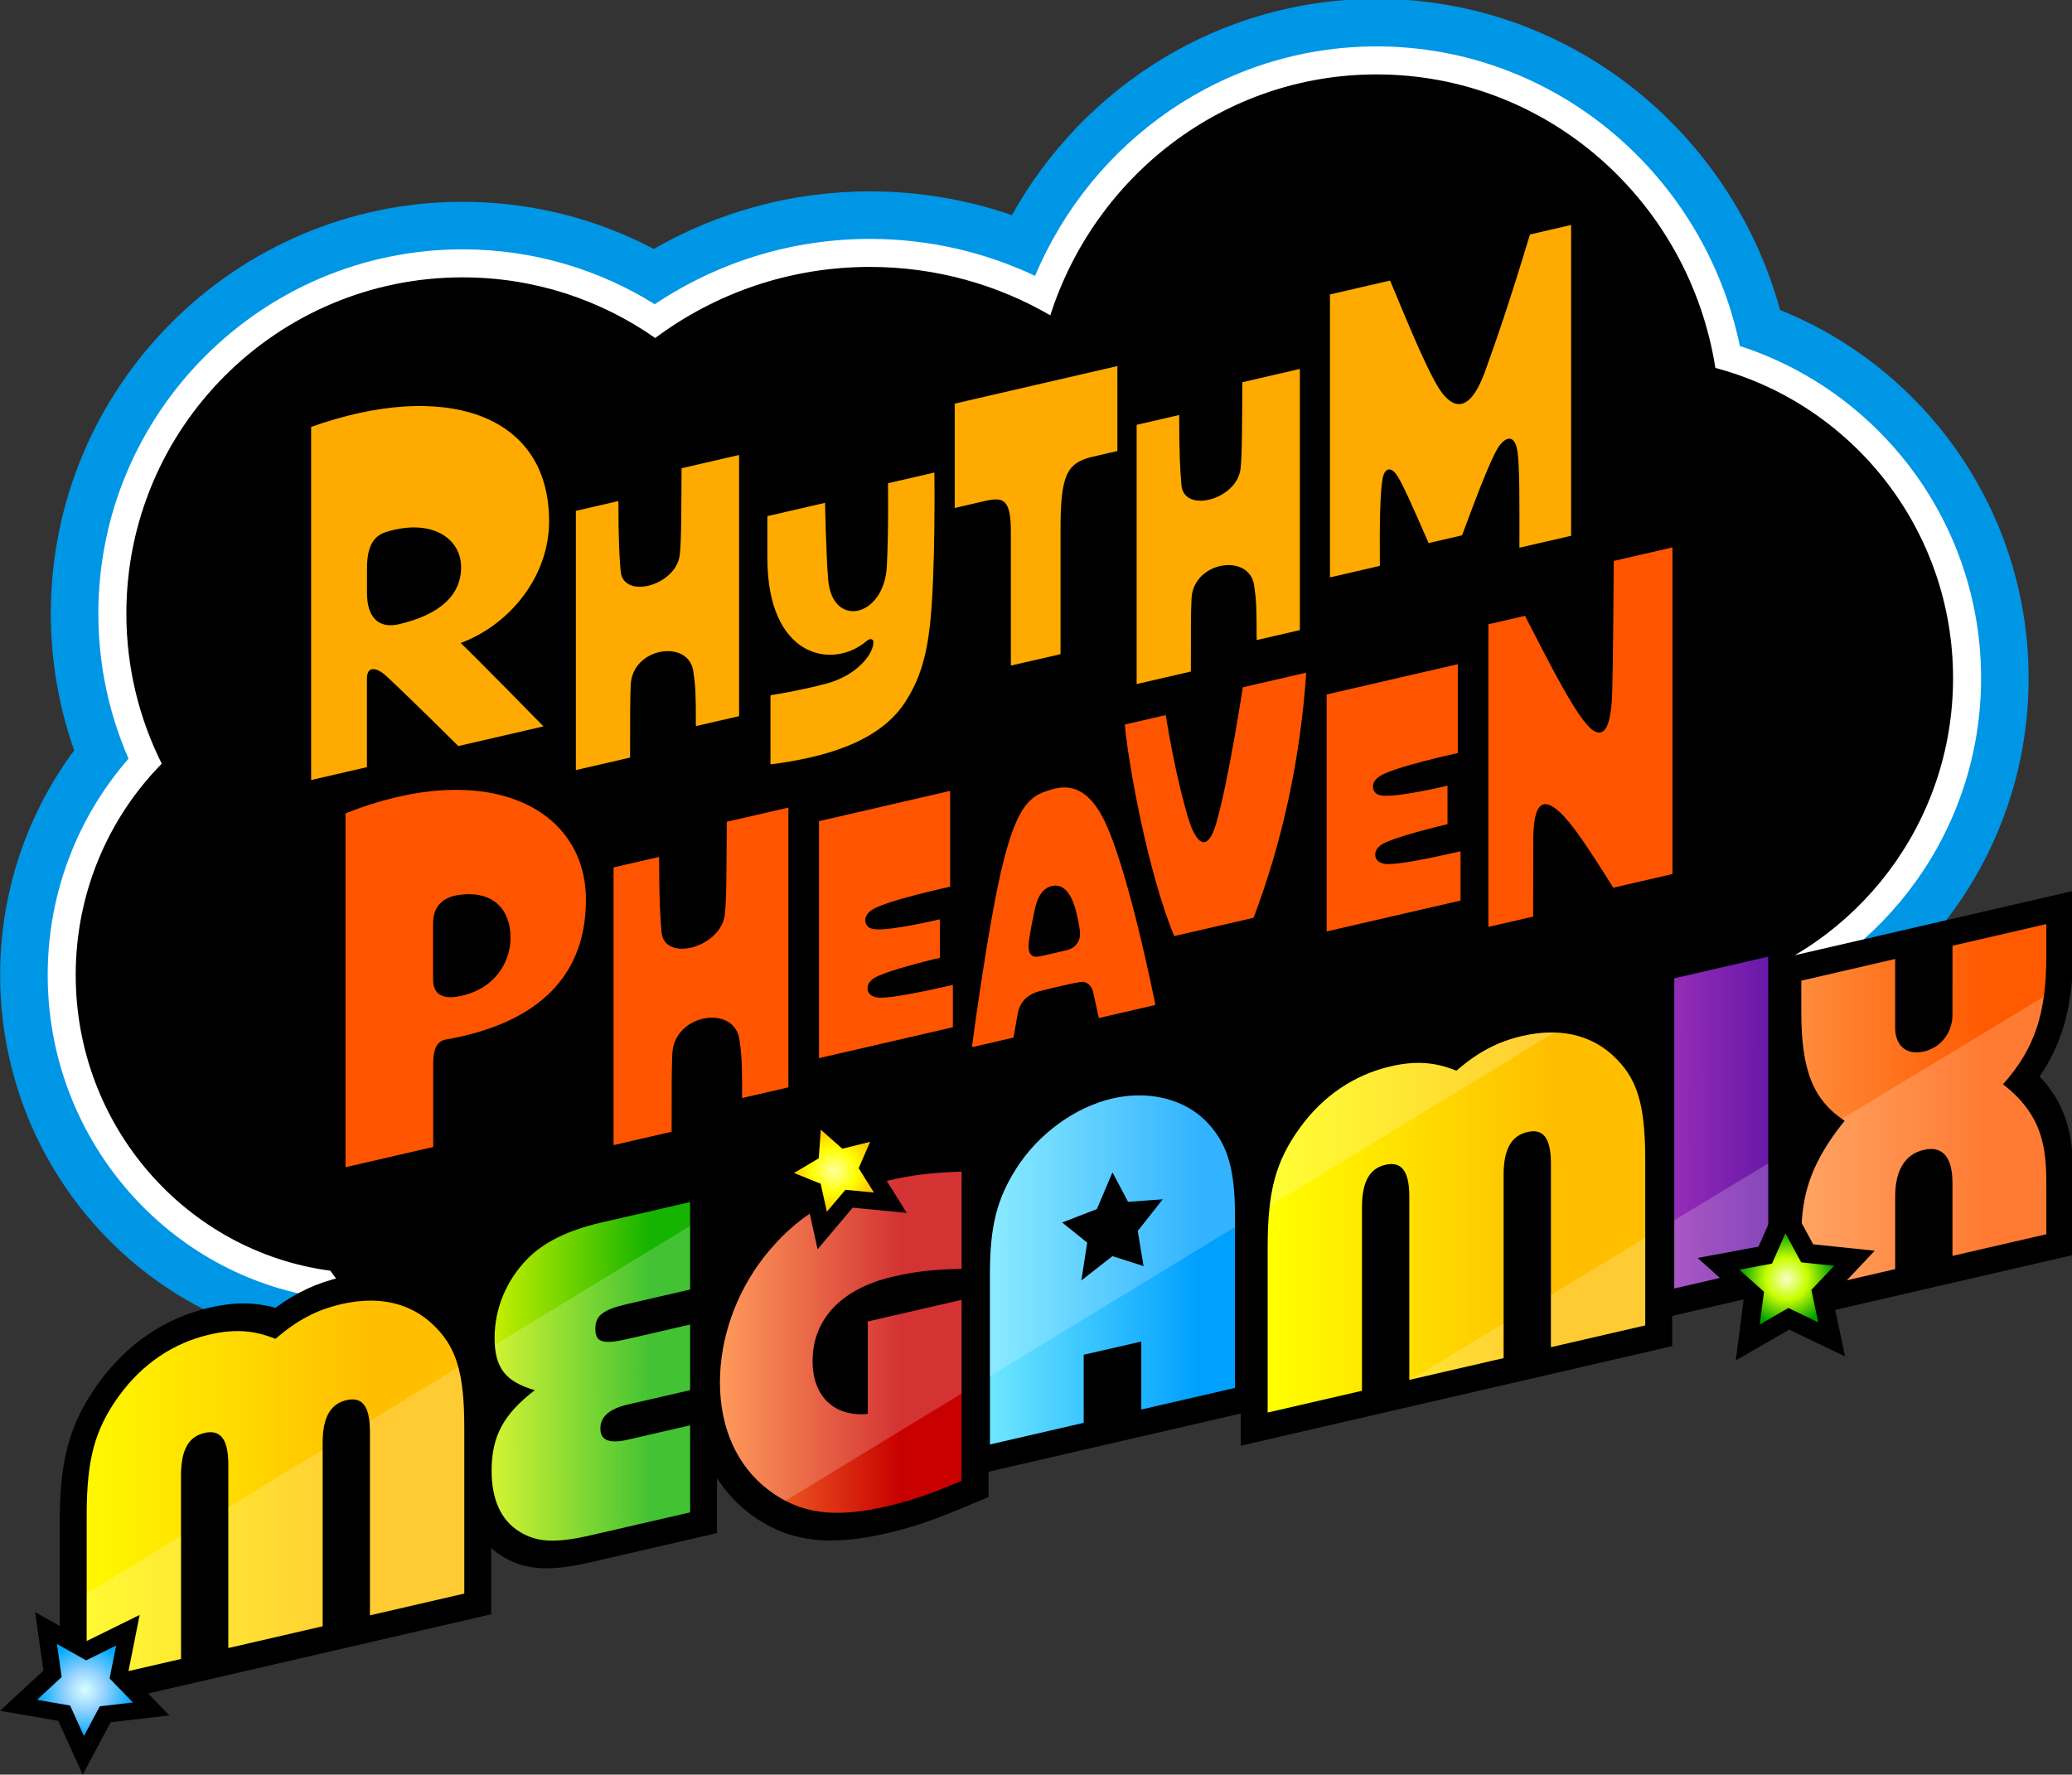<?xml version="1.0" encoding="UTF-8" standalone="no"?>
<!-- Created with Inkscape (http://www.inkscape.org/) -->

<svg
   width="666.667"
   height="571.083"
   viewBox="0 0 176.389 151.099"
   version="1.1"
   id="svg13181"
   xml:space="preserve"
   inkscape:version="1.2.2 (b0a8486541, 2022-12-01)"
   sodipodi:docname="Rhythm PHeaven Megamix Logo.svg"
   xmlns:inkscape="http://www.inkscape.org/namespaces/inkscape"
   xmlns:sodipodi="http://sodipodi.sourceforge.net/DTD/sodipodi-0.dtd"
   xmlns="http://www.w3.org/2000/svg"
   xmlns:svg="http://www.w3.org/2000/svg"><rect x="0" y="0" width="176.389" height="151.099" fill="#333333" stroke="none"/><sodipodi:namedview
     id="namedview13183"
     pagecolor="#505050"
     bordercolor="#eeeeee"
     borderopacity="1"
     inkscape:showpageshadow="0"
     inkscape:pageopacity="0"
     inkscape:pagecheckerboard="0"
     inkscape:deskcolor="#505050"
     inkscape:document-units="px"
     showgrid="false"
     inkscape:zoom="1.0672419"
     inkscape:cx="-434.29706"
     inkscape:cy="561.25984"
     inkscape:window-width="2560"
     inkscape:window-height="1400"
     inkscape:window-x="0"
     inkscape:window-y="0"
     inkscape:window-maximized="1"
     inkscape:current-layer="layer1"><inkscape:page
       x="0"
       y="0"
       width="176.389"
       height="151.099"
       id="page13866" /><inkscape:page
       x="-0"
       y="-6.6485998e-05"
       width="176.389"
       height="151.099"
       id="page13868" /></sodipodi:namedview><defs
     id="defs13178"><clipPath
       clipPathUnits="userSpaceOnUse"
       id="clipPath13201"><path
         d="M 0,428.313 H 500 V 0 H 0 Z"
         id="path13199" /></clipPath><linearGradient
       x1="0"
       y1="0"
       x2="1"
       y2="0"
       gradientUnits="userSpaceOnUse"
       gradientTransform="matrix(59.114,-2e-7,-0.018,-59.114,434.394,160.934)"
       spreadMethod="pad"
       id="linearGradient13237"><stop
         style="stop-opacity:1;stop-color:#ff8c3c"
         offset="0"
         id="stop13231" /><stop
         style="stop-opacity:1;stop-color:#ff5a00"
         offset="0.75"
         id="stop13233" /><stop
         style="stop-opacity:1;stop-color:#ff5a00"
         offset="1"
         id="stop13235" /></linearGradient><clipPath
       clipPathUnits="userSpaceOnUse"
       id="clipPath13247"><path
         d="M 0,428.313 H 500 V 0 H 0 Z"
         id="path13245" /></clipPath><clipPath
       clipPathUnits="userSpaceOnUse"
       id="clipPath13255"><path
         d="M 50.055,221.872 H 578.29 V -135.16 H 50.055 Z"
         id="path13253" /></clipPath><clipPath
       clipPathUnits="userSpaceOnUse"
       id="clipPath13259"><path
         d="m 434.404,116.711 v 10.329 c -0.028,8.971 -0.015,17.765 10.461,30.659 -7.673,5.076 -10.461,12.263 -10.461,26.285 v 7.518 l 22.633,5.238 v -16.66 c 0,-3.874 2.411,-6.701 6.913,-5.661 4.503,1.039 6.913,4.98 6.913,8.854 l 0.003,16.659 22.632,5.226 v -7.531 c 0,-14.021 -2.787,-22.497 -10.461,-31.116 10.462,-8.046 10.461,-16.85 10.461,-25.827 v -10.33 l -22.632,-5.225 v 17.576 c 0,6.268 -2.413,9.035 -6.916,7.996 -4.502,-1.04 -6.913,-4.92 -6.913,-11.188 v -17.576 z"
         id="path13257" /></clipPath><linearGradient
       x1="0"
       y1="0"
       x2="1"
       y2="0"
       gradientUnits="userSpaceOnUse"
       gradientTransform="matrix(39.136,9.035,0.087,-41.138,392.223,152.004)"
       spreadMethod="pad"
       id="linearGradient13293"><stop
         style="stop-opacity:1;stop-color:#aa37be"
         offset="0"
         id="stop13289" /><stop
         style="stop-opacity:1;stop-color:#5f14a5"
         offset="1"
         id="stop13291" /></linearGradient><clipPath
       clipPathUnits="userSpaceOnUse"
       id="clipPath13303"><path
         d="M 0,428.313 H 500 V 0 H 0 Z"
         id="path13301" /></clipPath><clipPath
       clipPathUnits="userSpaceOnUse"
       id="clipPath13311"><path
         d="M 50.055,221.872 H 578.29 V -135.16 H 50.055 Z"
         id="path13309" /></clipPath><clipPath
       clipPathUnits="userSpaceOnUse"
       id="clipPath13315"><path
         d="m 403.767,192.073 22.66,5.231 v -74.808 l -22.66,-5.231 z"
         id="path13313" /></clipPath><linearGradient
       x1="0"
       y1="0"
       x2="1"
       y2="0"
       gradientUnits="userSpaceOnUse"
       gradientTransform="matrix(91.197,21.055,5.45e-5,-91.197,305.717,125.667)"
       spreadMethod="pad"
       id="linearGradient13351"><stop
         style="stop-opacity:1;stop-color:#ffff00"
         offset="0"
         id="stop13345" /><stop
         style="stop-opacity:1;stop-color:#ffbe00"
         offset="0.75"
         id="stop13347" /><stop
         style="stop-opacity:1;stop-color:#ffbe00"
         offset="1"
         id="stop13349" /></linearGradient><clipPath
       clipPathUnits="userSpaceOnUse"
       id="clipPath13361"><path
         d="M 0,428.313 H 500 V 0 H 0 Z"
         id="path13359" /></clipPath><clipPath
       clipPathUnits="userSpaceOnUse"
       id="clipPath13369"><path
         d="M -34.869,313.585 H 578.29 V -135.16 H -34.869 Z"
         id="path13367" /></clipPath><clipPath
       clipPathUnits="userSpaceOnUse"
       id="clipPath13373"><path
         d="m 388.958,173.471 c -5.555,5.105 -13.052,6.72 -21.833,4.692 -5.895,-1.361 -10.64,-3.825 -15.884,-8.381 -5.245,2.134 -9.96,2.415 -15.884,1.046 -8.754,-2.02 -16.278,-7.103 -21.833,-14.773 -5.844,-8.066 -7.812,-15.256 -7.812,-28.803 V 87.336 l 22.743,5.251 v 44.239 c 0,6.666 2.15,9.456 5.66,10.265 3.509,0.811 5.755,-0.964 5.755,-7.631 V 95.222 l 22.743,5.251 v 44.238 c 0,6.666 2.245,9.478 5.755,10.288 3.509,0.811 5.658,-0.986 5.658,-7.653 v -44.238 l 22.743,5.251 v 39.915 c 0,13.547 -1.968,19.828 -7.811,25.197"
         id="path13371" /></clipPath><linearGradient
       x1="0"
       y1="0"
       x2="1"
       y2="0"
       gradientUnits="userSpaceOnUse"
       gradientTransform="matrix(59.095,13.643,0,-59.095,238.738,117.952)"
       spreadMethod="pad"
       id="linearGradient13413"><stop
         style="stop-opacity:1;stop-color:#6ee6ff"
         offset="0"
         id="stop13407" /><stop
         style="stop-opacity:1;stop-color:#00a0ff"
         offset="0.85"
         id="stop13409" /><stop
         style="stop-opacity:1;stop-color:#00a0ff"
         offset="1"
         id="stop13411" /></linearGradient><clipPath
       clipPathUnits="userSpaceOnUse"
       id="clipPath13423"><path
         d="M 0,428.313 H 500 V 0 H 0 Z"
         id="path13421" /></clipPath><clipPath
       clipPathUnits="userSpaceOnUse"
       id="clipPath13431"><path
         d="M -34.869,313.585 H 494.066 V -52.243 H -34.869 Z"
         id="path13429" /></clipPath><clipPath
       clipPathUnits="userSpaceOnUse"
       id="clipPath13435"><path
         d="m 275.791,122.654 -7.505,2.4 -7.506,-5.866 1.407,9.131 -6.046,4.856 8.375,3.243 3.77,8.868 3.768,-7.127 8.376,0.624 -6.046,-7.648 z m 15.685,34.282 c -5.347,5.929 -14.221,8.221 -23.19,6.15 -8.971,-2.071 -17.832,-8.468 -23.172,-16.853 -4.681,-7.35 -6.376,-14.022 -6.376,-25.368 V 79.639 l 22.605,5.219 v 16.417 l 13.884,3.184 V 88.063 l 22.605,5.219 v 41.226 c 0,11.346 -1.683,17.246 -6.356,22.428"
         id="path13433" /></clipPath><linearGradient
       x1="0"
       y1="0"
       x2="1"
       y2="0"
       gradientUnits="userSpaceOnUse"
       gradientTransform="matrix(58.345,13.47,0.129,-61.33,173.626,94.672)"
       spreadMethod="pad"
       id="linearGradient13471"><stop
         style="stop-opacity:1;stop-color:#ff8232"
         offset="0"
         id="stop13465" /><stop
         style="stop-opacity:1;stop-color:#c80000"
         offset="0.75"
         id="stop13467" /><stop
         style="stop-opacity:1;stop-color:#c80000"
         offset="1"
         id="stop13469" /></linearGradient><clipPath
       clipPathUnits="userSpaceOnUse"
       id="clipPath13481"><path
         d="M 0,428.313 H 500 V 0 H 0 Z"
         id="path13479" /></clipPath><clipPath
       clipPathUnits="userSpaceOnUse"
       id="clipPath13489"><path
         d="M -34.869,313.585 H 494.066 V -52.243 H -34.869 Z"
         id="path13487" /></clipPath><clipPath
       clipPathUnits="userSpaceOnUse"
       id="clipPath13493"><path
         d="m 231.893,70.849 c -7.563,-3.177 -12.052,-4.757 -18.134,-6.161 -12.705,-2.933 -20.949,-1.73 -28.485,4.021 -7.507,5.728 -11.648,14.899 -11.648,25.914 0,10.543 3.815,21.498 10.655,30.254 7.458,9.548 16.943,15.415 29.837,18.392 5.657,1.307 10.405,1.955 17.775,2.178 v -23.44 c -6.928,-0.14 -11.251,-0.669 -16.561,-1.895 -12.365,-2.855 -19.376,-10.221 -19.376,-20.375 0,-8.536 5.244,-13.496 13.331,-12.748 v 22.308 l 22.606,5.219 z"
         id="path13491" /></clipPath><linearGradient
       x1="0"
       y1="0"
       x2="1"
       y2="0"
       gradientUnits="userSpaceOnUse"
       gradientTransform="matrix(47.974,11.076,0.106,-50.428,118.527,89.627)"
       spreadMethod="pad"
       id="linearGradient13529"><stop
         style="stop-opacity:1;stop-color:#c8f000"
         offset="0"
         id="stop13523" /><stop
         style="stop-opacity:1;stop-color:#14b400"
         offset="0.8"
         id="stop13525" /><stop
         style="stop-opacity:1;stop-color:#14b400"
         offset="1"
         id="stop13527" /></linearGradient><clipPath
       clipPathUnits="userSpaceOnUse"
       id="clipPath13539"><path
         d="M 0,428.313 H 500 V 0 H 0 Z"
         id="path13537" /></clipPath><clipPath
       clipPathUnits="userSpaceOnUse"
       id="clipPath13547"><path
         d="M -34.869,313.585 H 494.066 V -52.243 H -34.869 Z"
         id="path13545" /></clipPath><clipPath
       clipPathUnits="userSpaceOnUse"
       id="clipPath13551"><path
         d="m 142.658,57.779 c -8.86,-2.045 -13.258,-1.752 -17.472,0.892 -4.4,2.761 -6.625,7.782 -6.625,14.626 0,8.281 2.871,13.664 10.434,19.435 -7.149,2.068 -9.716,5.407 -9.716,12.666 0,7.066 2.885,13.87 7.866,18.965 3.931,4.019 9.799,6.959 17.804,8.783 l 21.473,4.957 v -21.087 l -15.07,-3.479 c -5.962,-1.376 -7.784,-2.772 -7.784,-6.029 0,-3.257 1.822,-3.811 7.784,-2.434 l 15.07,3.478 V 92.744 l -15.07,-3.479 c -5.962,-1.377 -6.569,-4.174 -6.569,-5.747 0,-1.684 0.607,-4.124 6.569,-2.748 l 15.07,3.479 V 63.266 Z"
         id="path13549" /></clipPath><linearGradient
       x1="0"
       y1="0"
       x2="1"
       y2="0"
       gradientUnits="userSpaceOnUse"
       gradientTransform="matrix(101.588,23.453,6.07e-5,-101.588,12.604,59.069)"
       spreadMethod="pad"
       id="linearGradient13587"><stop
         style="stop-opacity:1;stop-color:#ffff00"
         offset="0"
         id="stop13581" /><stop
         style="stop-opacity:1;stop-color:#ffbe00"
         offset="0.75"
         id="stop13583" /><stop
         style="stop-opacity:1;stop-color:#ffbe00"
         offset="1"
         id="stop13585" /></linearGradient><clipPath
       clipPathUnits="userSpaceOnUse"
       id="clipPath13597"><path
         d="M 0,428.313 H 500 V 0 H 0 Z"
         id="path13595" /></clipPath><clipPath
       clipPathUnits="userSpaceOnUse"
       id="clipPath13605"><path
         d="M -34.869,313.585 H 494.066 V -52.243 H -34.869 Z"
         id="path13603" /></clipPath><clipPath
       clipPathUnits="userSpaceOnUse"
       id="clipPath13609"><path
         d="m 104.154,108.791 c -5.556,5.105 -13.054,6.72 -21.833,4.693 -5.895,-1.361 -10.64,-3.825 -15.885,-8.381 -5.244,2.134 -9.961,2.414 -15.884,1.047 C 41.798,104.128 34.275,99.046 28.719,91.376 22.876,83.309 20.908,76.12 20.908,62.573 V 22.658 l 22.743,5.25 v 44.238 c 0,6.667 2.149,9.456 5.659,10.266 3.509,0.81 5.755,-0.964 5.755,-7.631 V 30.542 l 22.743,5.251 v 44.239 c 0,6.667 2.246,9.478 5.755,10.288 3.51,0.81 5.659,-0.987 5.659,-7.654 V 38.428 l 22.743,5.251 v 39.916 c 0,13.547 -1.968,19.828 -7.811,25.196"
         id="path13607" /></clipPath><radialGradient
       fx="0"
       fy="0"
       cx="0"
       cy="0"
       r="1"
       gradientUnits="userSpaceOnUse"
       gradientTransform="matrix(11.215,0,0,-11.215,430.899,119.576)"
       spreadMethod="pad"
       id="radialGradient13645"><stop
         style="stop-opacity:1;stop-color:#faffc8"
         offset="0"
         id="stop13639" /><stop
         style="stop-opacity:1;stop-color:#c8ff00"
         offset="0.45"
         id="stop13641" /><stop
         style="stop-opacity:1;stop-color:#00a000"
         offset="1"
         id="stop13643" /></radialGradient><clipPath
       clipPathUnits="userSpaceOnUse"
       id="clipPath13655"><path
         d="M 0,428.313 H 500 V 0 H 0 Z"
         id="path13653" /></clipPath><radialGradient
       fx="0"
       fy="0"
       cx="0"
       cy="0"
       r="1"
       gradientUnits="userSpaceOnUse"
       gradientTransform="matrix(9.766,0,0,-9.766,201.117,145.636)"
       spreadMethod="pad"
       id="radialGradient13679"><stop
         style="stop-opacity:1;stop-color:#ffffa0"
         offset="0"
         id="stop13673" /><stop
         style="stop-opacity:1;stop-color:#ffff00"
         offset="0.55"
         id="stop13675" /><stop
         style="stop-opacity:1;stop-color:#ffc800"
         offset="1"
         id="stop13677" /></radialGradient><clipPath
       clipPathUnits="userSpaceOnUse"
       id="clipPath13689"><path
         d="M 0,428.313 H 500 V 0 H 0 Z"
         id="path13687" /></clipPath><radialGradient
       fx="0"
       fy="0"
       cx="0"
       cy="0"
       r="1"
       gradientUnits="userSpaceOnUse"
       gradientTransform="matrix(11.333,0,0,-11.333,20.494,20.419)"
       spreadMethod="pad"
       id="radialGradient13713"><stop
         style="stop-opacity:1;stop-color:#d9ffff"
         offset="0"
         id="stop13707" /><stop
         style="stop-opacity:1;stop-color:#96d2ff"
         offset="0.42"
         id="stop13709" /><stop
         style="stop-opacity:1;stop-color:#00aaff"
         offset="1"
         id="stop13711" /></radialGradient><clipPath
       clipPathUnits="userSpaceOnUse"
       id="clipPath13723"><path
         d="M 0,428.313 H 500 V 0 H 0 Z"
         id="path13721" /></clipPath></defs><g
     inkscape:label="Rhythm PHeaven Megamix Logo"
     inkscape:groupmode="layer"
     id="layer1"
     transform="translate(-220,-6.6486e-5)"><g
       id="g13195"
       transform="matrix(0.353,0,0,-0.353,220,151.099)"><g
         id="g13197"
         clip-path="url(#clipPath13201)"><g
           id="g13203"
           transform="translate(489.222,264.465)"><path
             d="m 0,0 c 0,40.208 -24.849,74.696 -59.934,88.802 -11.846,43.229 -50.983,75.047 -97.31,75.047 -37.68,0 -70.601,-21.05 -87.954,-52.164 -10.732,3.711 -22.245,5.732 -34.223,5.732 -18.96,0 -36.762,-5.053 -52.132,-13.883 -13.785,7.254 -29.468,11.368 -46.097,11.368 -54.765,0 -99.319,-44.554 -99.319,-99.319 0,-11.561 1.992,-22.663 5.64,-32.991 -11.203,-15.093 -17.855,-33.858 -17.855,-54.173 0,-43.041 29.849,-79.129 69.628,-88.056 18.044,-21.137 46.142,-34.75 77.649,-34.75 21.313,0 41.066,6.23 57.203,16.804 12.124,-5.122 25.571,-7.974 39.718,-7.974 23.757,0 45.536,8.048 62.396,21.373 7.134,-1.508 14.528,-2.308 22.105,-2.308 49.155,0 90.646,33.408 102.982,78.708 C -23.707,-73.086 0,-39.273 0,0"
             style="fill:#0096e6;fill-opacity:1;fill-rule:nonzero;stroke:none"
             id="path13205" /></g><g
           id="g13207"
           transform="translate(477.758,264.465)"><path
             d="m 0,0 c 0,37.436 -24.464,69.226 -58.168,80.117 -8.52,41.221 -44.564,72.268 -87.612,72.268 -36.921,0 -68.69,-22.838 -82.362,-55.344 -12.087,5.711 -25.584,8.913 -39.815,8.913 -19.185,0 -37.036,-5.811 -51.897,-15.76 -13.459,8.389 -29.338,13.244 -46.333,13.244 -48.443,0 -87.854,-39.411 -87.854,-87.855 0,-12.432 2.601,-24.266 7.279,-34.995 -12.116,-13.9 -19.494,-32.17 -19.494,-52.169 0,-38.919 27.902,-71.313 64.413,-77.595 15.747,-20.385 41.878,-33.747 71.4,-33.747 21.32,0 40.871,6.971 56.022,18.521 12.15,-6.173 26.088,-9.691 40.899,-9.691 23.1,0 44.071,8.558 59.448,22.415 7.986,-2.18 16.385,-3.35 25.053,-3.35 45.831,0 84.203,32.536 93.238,75.724 C -23.316,-67.71 0,-36.546 0,0"
             style="fill:#ffffff;fill-opacity:1;fill-rule:nonzero;stroke:none"
             id="path13209" /></g><g
           id="g13211"
           transform="translate(471.002,264.465)"><path
             d="m 0,0 c 0,35.904 -24.329,66.088 -57.318,74.831 -6.328,40.133 -40.494,70.798 -81.706,70.798 -36.745,0 -67.878,-24.379 -78.686,-58.107 -12.788,7.423 -27.643,11.676 -43.491,11.676 -19.411,0 -37.332,-6.377 -51.789,-17.147 -13.156,9.21 -29.161,14.631 -46.441,14.631 -44.789,0 -81.098,-36.309 -81.098,-81.099 0,-13.016 3.084,-25.306 8.534,-36.208 -12.817,-13.027 -20.749,-31.046 -20.749,-50.956 0,-36.563 26.754,-66.735 61.388,-71.333 14.264,-19.99 39.23,-33.253 67.669,-33.253 21.437,0 40.895,7.543 55.295,19.814 12.071,-6.952 26.332,-10.984 41.625,-10.984 22.801,0 43.324,8.941 57.674,23.21 8.462,-2.689 17.475,-4.145 26.827,-4.145 43.981,0 80.462,32.084 87.331,74.121 C -23.165,-64.613 0,-35.033 0,0"
             style="fill:#000000;fill-opacity:1;fill-rule:nonzero;stroke:none"
             id="path13213" /></g><g
           id="g13215"
           transform="translate(500,213.161)"><path
             d="m 0,0 -72.099,-16.66 v -87.792 L 0,-87.808 v 16.835 c 0,8.344 -0.001,17.658 -8.132,26.199 C -2.35,-36.292 0,-27.088 0,-14.032 Z"
             style="fill:#000000;fill-opacity:1;fill-rule:nonzero;stroke:none"
             id="path13217" /></g></g></g><g
       id="g13219"
       transform="matrix(0.353,0,0,-0.353,220,151.099)"><g
         id="g13221"><g
           id="g13227"><g
             id="g13229"><path
               d="m 470.866,199.932 -0.003,-16.66 c 0,-3.873 -2.41,-7.813 -6.913,-8.853 v 0 c -4.503,-1.039 -6.913,1.787 -6.913,5.661 v 0 16.66 l -22.633,-5.238 v -7.519 c 0,-14.021 2.788,-21.208 10.461,-26.284 v 0 C 434.389,144.805 434.376,136.011 434.404,127.04 v 0 -10.329 l 22.633,5.226 v 17.576 c 0,6.267 2.41,10.149 6.913,11.188 v 0 c 4.503,1.039 6.916,-1.728 6.916,-7.995 v 0 -17.576 l 22.633,5.224 v 10.33 c 0,8.976 10e-4,17.781 -10.462,25.827 v 0 c 7.674,8.619 10.462,17.094 10.462,31.116 v 0 7.531 z"
               style="fill:url(#linearGradient13237);stroke:none"
               id="path13239" /></g></g></g></g><g
       id="g13241"
       transform="matrix(0.353,0,0,-0.353,220,151.099)"><g
         id="g13243"
         clip-path="url(#clipPath13247)"><g
           id="g13249"><g
             id="g13251" /><g
             id="g13271"><g
               clip-path="url(#clipPath13255)"
               opacity="0.2"
               id="g13269"><g
                 id="g13267"><g
                   clip-path="url(#clipPath13259)"
                   id="g13265"><g
                     transform="translate(78.898,-135.161)"
                     id="g13263"><path
                       d="m 0,0 -28.843,54.891 499.419,302.142 28.816,-54.918 z"
                       style="fill:#ffffff;fill-opacity:1;fill-rule:nonzero;stroke:none"
                       id="path13261" /></g></g></g></g></g></g><g
           id="g13273"
           transform="translate(397.265,197.074)"><path
             d="m 0,0 v -87.812 l 35.664,8.234 V 8.233 Z"
             style="fill:#000000;fill-opacity:1;fill-rule:nonzero;stroke:none"
             id="path13275" /></g></g></g><g
       id="g13277"
       transform="matrix(0.353,0,0,-0.353,220,151.099)"><g
         id="g13279"><g
           id="g13285"><g
             id="g13287"><path
               d="m 403.767,192.073 v -74.808 l 22.66,5.231 v 74.808 z"
               style="fill:url(#linearGradient13293);stroke:none"
               id="path13295" /></g></g></g></g><g
       id="g13297"
       transform="matrix(0.353,0,0,-0.353,220,151.099)"><g
         id="g13299"
         clip-path="url(#clipPath13303)"><g
           id="g13305"><g
             id="g13307" /><g
             id="g13327"><g
               clip-path="url(#clipPath13311)"
               opacity="0.2"
               id="g13325"><g
                 id="g13323"><g
                   clip-path="url(#clipPath13315)"
                   id="g13321"><g
                     transform="translate(78.898,-135.161)"
                     id="g13319"><path
                       d="m 0,0 -28.843,54.891 499.419,302.142 28.816,-54.918 z"
                       style="fill:#ffffff;fill-opacity:1;fill-rule:nonzero;stroke:none"
                       id="path13317" /></g></g></g></g></g></g><g
           id="g13329"
           transform="translate(393.864,178.87)"><path
             d="M 0,0 C -6.81,6.257 -16.057,8.261 -26.738,5.795 -32.57,4.448 -37.607,2.12 -42.623,-1.598 c -5.015,1.403 -10.052,1.405 -15.884,0.058 -10.682,-2.466 -19.929,-8.739 -26.739,-18.141 -6.945,-9.589 -9.407,-18.34 -9.407,-33.438 V -99.537 L 9.408,-75.513 v 46.418 C 9.408,-13.995 6.946,-6.381 0,0"
             style="fill:#000000;fill-opacity:1;fill-rule:nonzero;stroke:none"
             id="path13331" /></g></g></g><g
       id="g13333"
       transform="matrix(0.353,0,0,-0.353,220,151.099)"><g
         id="g13335"><g
           id="g13341"><g
             id="g13343"><path
               d="m 367.125,178.163 c -5.896,-1.361 -10.64,-3.825 -15.885,-8.382 v 0 c -5.243,2.135 -9.959,2.416 -15.883,1.047 v 0 c -8.754,-2.02 -16.277,-7.103 -21.833,-14.773 v 0 c -5.844,-8.066 -7.812,-15.255 -7.812,-28.803 v 0 -39.916 l 22.743,5.252 v 44.237 c 0,6.667 2.15,9.456 5.659,10.266 v 0 c 3.51,0.81 5.756,-0.963 5.756,-7.631 v 0 -44.238 l 22.743,5.251 v 44.238 c 0,6.666 2.245,9.478 5.754,10.289 v 0 c 3.51,0.81 5.659,-0.987 5.659,-7.654 v 0 -44.238 l 22.743,5.251 v 39.915 c 0,13.547 -1.968,19.828 -7.811,25.197 v 0 c -4,3.675 -9.007,5.542 -14.775,5.542 v 0 c -2.242,0 -4.599,-0.282 -7.058,-0.85"
               style="fill:url(#linearGradient13351);stroke:none"
               id="path13353" /></g></g></g></g><g
       id="g13355"
       transform="matrix(0.353,0,0,-0.353,220,151.099)"><g
         id="g13357"
         clip-path="url(#clipPath13361)"><g
           id="g13363"><g
             id="g13365" /><g
             id="g13389"><g
               clip-path="url(#clipPath13369)"
               opacity="0.2"
               id="g13387"><g
                 id="g13385"><g
                   clip-path="url(#clipPath13373)"
                   id="g13383"><g
                     transform="translate(-4.784,-52.243)"
                     id="g13377"><path
                       d="m 0,0 -30.085,61.978 498.85,303.85 30.085,-61.978 z"
                       style="fill:#ffffff;fill-opacity:1;fill-rule:nonzero;stroke:none"
                       id="path13375" /></g><g
                     transform="translate(78.898,-135.161)"
                     id="g13381"><path
                       d="m 0,0 -28.843,54.891 499.419,302.142 28.816,-54.918 z"
                       style="fill:#ffffff;fill-opacity:1;fill-rule:nonzero;stroke:none"
                       id="path13379" /></g></g></g></g></g></g><g
           id="g13391"
           transform="translate(296.687,162.028)"><path
             d="M 0,0 C -6.499,7.207 -17.382,10.104 -28.401,7.56 -39.407,5.019 -50.283,-2.9 -56.783,-13.108 c -5.59,-8.777 -7.668,-16.787 -7.668,-29.556 v -47.728 l 72.098,16.646 v 47.727 C 7.647,-13.234 5.574,-6.182 0,0"
             style="fill:#000000;fill-opacity:1;fill-rule:nonzero;stroke:none"
             id="path13393" /></g></g></g><g
       id="g13395"
       transform="matrix(0.353,0,0,-0.353,220,151.099)"><g
         id="g13397"><g
           id="g13403"><g
             id="g13405"><path
               d="m 268.285,163.086 c -8.97,-2.071 -17.83,-8.469 -23.172,-16.853 v 0 c -4.68,-7.35 -6.375,-14.022 -6.375,-25.368 v 0 -41.226 l 22.605,5.218 v 16.418 l 13.884,3.184 V 88.063 l 22.605,5.218 v 41.228 c 0,11.345 -1.683,17.245 -6.356,22.427 v 0 c -4.052,4.493 -10.13,6.897 -16.74,6.897 v 0 c -2.112,0 -4.278,-0.245 -6.451,-0.747 m -6.098,-34.768 -6.046,4.857 8.375,3.243 3.769,8.867 3.769,-7.126 8.376,0.624 -6.046,-7.648 1.408,-8.481 -7.507,2.4 -7.506,-5.866 z"
               style="fill:url(#linearGradient13413);stroke:none"
               id="path13415" /></g></g></g></g><g
       id="g13417"
       transform="matrix(0.353,0,0,-0.353,220,151.099)"><g
         id="g13419"
         clip-path="url(#clipPath13423)"><g
           id="g13425"><g
             id="g13427" /><g
             id="g13447"><g
               clip-path="url(#clipPath13431)"
               opacity="0.2"
               id="g13445"><g
                 id="g13443"><g
                   clip-path="url(#clipPath13435)"
                   id="g13441"><g
                     transform="translate(-4.784,-52.243)"
                     id="g13439"><path
                       d="m 0,0 -30.085,61.978 498.85,303.85 30.085,-61.978 z"
                       style="fill:#ffffff;fill-opacity:1;fill-rule:nonzero;stroke:none"
                       id="path13437" /></g></g></g></g></g></g><g
           id="g13449"
           transform="translate(233.172,152.118)"><path
             d="m 0,0 c -7.464,-0.228 -12.628,-0.862 -19.054,-2.346 -14.574,-3.365 -25.874,-10.395 -34.544,-21.496 -7.912,-10.129 -12.449,-22.942 -12.449,-35.154 0,-12.724 4.818,-23.407 13.566,-30.082 8.807,-6.72 18.696,-8.172 33.068,-4.854 6.285,1.452 10.985,3.043 19.342,6.553 l 5.294,2.224 V 0.158 Z"
             style="fill:#000000;fill-opacity:1;fill-rule:nonzero;stroke:none"
             id="path13451" /></g></g></g><g
       id="g13453"
       transform="matrix(0.353,0,0,-0.353,220,151.099)"><g
         id="g13455"><g
           id="g13461"><g
             id="g13463"><path
               d="m 214.117,143.269 c -12.893,-2.977 -22.378,-8.844 -29.837,-18.391 v 0 c -6.84,-8.756 -10.654,-19.711 -10.654,-30.255 v 0 c 0,-11.015 4.141,-20.186 11.648,-25.913 v 0 c 7.537,-5.751 15.78,-6.955 28.485,-4.022 v 0 c 6.082,1.404 10.571,2.984 18.134,6.161 v 0 43.667 l -22.605,-5.219 V 86.989 c -8.088,-0.748 -13.332,4.212 -13.332,12.748 v 0 c 0,10.154 7.011,17.52 19.376,20.374 v 0 c 5.31,1.227 9.633,1.755 16.561,1.897 v 0 23.438 c -7.37,-0.222 -12.118,-0.87 -17.776,-2.177"
               style="fill:url(#linearGradient13471);stroke:none"
               id="path13473" /></g></g></g></g><g
       id="g13475"
       transform="matrix(0.353,0,0,-0.353,220,151.099)"><g
         id="g13477"
         clip-path="url(#clipPath13481)"><g
           id="g13483"><g
             id="g13485" /><g
             id="g13505"><g
               clip-path="url(#clipPath13489)"
               opacity="0.2"
               id="g13503"><g
                 id="g13501"><g
                   clip-path="url(#clipPath13493)"
                   id="g13499"><g
                     transform="translate(-4.784,-52.243)"
                     id="g13497"><path
                       d="m 0,0 -30.085,61.978 498.85,303.85 30.085,-61.978 z"
                       style="fill:#ffffff;fill-opacity:1;fill-rule:nonzero;stroke:none"
                       id="path13495" /></g></g></g></g></g></g><g
           id="g13507"
           transform="translate(144.967,139.652)"><path
             d="m 0,0 c -9.516,-2.146 -16.657,-5.806 -21.857,-11.124 -6.566,-6.714 -10.333,-15.691 -10.333,-24.63 0,-6.252 1.651,-10.665 5.319,-13.728 -4.127,-5.339 -6.036,-11.271 -6.036,-18.373 0,-8.805 3.074,-15.387 8.891,-19.038 6.3,-3.952 12.976,-3.497 21.706,-1.481 l 30.267,6.987 V 6.455 Z"
             style="fill:#000000;fill-opacity:1;fill-rule:nonzero;stroke:none"
             id="path13509" /></g></g></g><g
       id="g13511"
       transform="matrix(0.353,0,0,-0.353,220,151.099)"><g
         id="g13513"><g
           id="g13519"><g
             id="g13521"><path
               d="m 144.949,133.146 c -8.005,-1.824 -13.873,-4.764 -17.803,-8.783 v 0 c -4.982,-5.095 -7.867,-11.899 -7.867,-18.965 v 0 c 0,-7.259 2.567,-10.597 9.716,-12.666 v 0 c -7.563,-5.77 -10.433,-11.153 -10.433,-19.435 v 0 c 0,-6.845 2.224,-11.865 6.624,-14.626 v 0 c 4.214,-2.644 8.612,-2.938 17.471,-0.892 v 0 l 23.766,5.487 V 84.249 L 151.352,80.77 c -5.962,-1.376 -6.569,1.064 -6.569,2.748 v 0 c 0,1.573 0.607,4.37 6.569,5.747 v 0 l 15.071,3.478 v 15.809 l -15.071,-3.479 c -5.962,-1.376 -7.784,-0.822 -7.784,2.436 v 0 c 0,3.256 1.822,4.652 7.784,6.029 v 0 l 15.071,3.478 v 21.087 z"
               style="fill:url(#linearGradient13529);stroke:none"
               id="path13531" /></g></g></g></g><g
       id="g13533"
       transform="matrix(0.353,0,0,-0.353,220,151.099)"><g
         id="g13535"
         clip-path="url(#clipPath13539)"><g
           id="g13541"><g
             id="g13543" /><g
             id="g13563"><g
               clip-path="url(#clipPath13547)"
               opacity="0.2"
               id="g13561"><g
                 id="g13559"><g
                   clip-path="url(#clipPath13551)"
                   id="g13557"><g
                     transform="translate(-4.784,-52.243)"
                     id="g13555"><path
                       d="m 0,0 -30.085,61.978 498.85,303.85 30.085,-61.978 z"
                       style="fill:#ffffff;fill-opacity:1;fill-rule:nonzero;stroke:none"
                       id="path13553" /></g></g></g></g></g></g><g
           id="g13565"
           transform="translate(109.059,114.191)"><path
             d="m 0,0 c -6.81,6.257 -16.056,8.261 -26.738,5.795 -5.834,-1.347 -10.87,-3.675 -15.885,-7.392 -5.014,1.402 -10.051,1.404 -15.884,0.057 -10.682,-2.466 -19.929,-8.739 -26.738,-18.141 -6.946,-9.588 -9.408,-18.339 -9.408,-33.438 V -99.536 L 9.408,-75.512 v 46.417 C 9.408,-13.995 6.946,-6.382 0,0"
             style="fill:#000000;fill-opacity:1;fill-rule:nonzero;stroke:none"
             id="path13567" /></g></g></g><g
       id="g13569"
       transform="matrix(0.353,0,0,-0.353,220,151.099)"><g
         id="g13571"><g
           id="g13577"><g
             id="g13579"><path
               d="m 82.321,113.484 c -5.896,-1.36 -10.641,-3.825 -15.885,-8.381 v 0 c -5.244,2.134 -9.96,2.414 -15.885,1.047 v 0 C 41.798,104.128 34.275,99.046 28.719,91.376 v 0 C 22.876,83.309 20.908,76.119 20.908,62.572 v 0 -39.914 l 22.743,5.249 v 44.239 c 0,6.667 2.149,9.456 5.659,10.266 v 0 c 3.509,0.81 5.755,-0.965 5.755,-7.631 v 0 -44.239 l 22.743,5.251 v 44.239 c 0,6.667 2.245,9.478 5.755,10.288 v 0 c 3.509,0.81 5.658,-0.987 5.658,-7.653 v 0 -44.239 l 22.744,5.251 v 39.916 c 0,13.547 -1.968,19.829 -7.812,25.196 v 0 c -4,3.676 -9.007,5.542 -14.775,5.542 v 0 c -2.242,0.001 -4.599,-0.282 -7.057,-0.849"
               style="fill:url(#linearGradient13587);stroke:none"
               id="path13589" /></g></g></g></g><g
       id="g13591"
       transform="matrix(0.353,0,0,-0.353,220,151.099)"><g
         id="g13593"
         clip-path="url(#clipPath13597)"><g
           id="g13599"><g
             id="g13601" /><g
             id="g13621"><g
               clip-path="url(#clipPath13605)"
               opacity="0.2"
               id="g13619"><g
                 id="g13617"><g
                   clip-path="url(#clipPath13609)"
                   id="g13615"><g
                     transform="translate(-4.784,-52.243)"
                     id="g13613"><path
                       d="m 0,0 -30.085,61.978 498.85,303.85 30.085,-61.978 z"
                       style="fill:#ffffff;fill-opacity:1;fill-rule:nonzero;stroke:none"
                       id="path13611" /></g></g></g></g></g></g><g
           id="g13623"
           transform="translate(452.111,126.368)"><path
             d="m 0,0 -14.832,1.545 -7.143,13.143 -6.044,-13.694 -14.699,-2.733 11.114,-9.976 -1.91,-14.748 12.886,7.423 13.48,-6.456 -3.101,14.629 z"
             style="fill:#000000;fill-opacity:1;fill-rule:nonzero;stroke:none"
             id="path13625" /></g></g></g><g
       id="g13627"
       transform="matrix(0.353,0,0,-0.353,220,151.099)"><g
         id="g13629"><g
           id="g13635"><g
             id="g13637"><path
               d="m 427.338,123.261 -7.866,-1.463 5.934,-5.327 -1.021,-7.893 6.9,3.974 7.204,-3.45 -1.656,7.812 5.493,5.823 -7.95,0.828 -3.808,7.011 z"
               style="fill:url(#radialGradient13645);stroke:none"
               id="path13647" /></g></g></g></g><g
       id="g13649"
       transform="matrix(0.353,0,0,-0.353,220,151.099)"><g
         id="g13651"
         clip-path="url(#clipPath13655)"><g
           id="g13657"
           transform="translate(211.728,146.626)"><path
             d="M 0,0 5.222,12.008 -7.486,8.87 l -9.816,8.669 -0.941,-13.061 -11.283,-6.687 12.152,-4.902 2.82,-12.794 8.461,10.028 13.044,-1.257 z"
             style="fill:#000000;fill-opacity:1;fill-rule:nonzero;stroke:none"
             id="path13659" /></g></g></g><g
       id="g13661"
       transform="matrix(0.353,0,0,-0.353,220,151.099)"><g
         id="g13663"><g
           id="g13669"><g
             id="g13671"><path
               d="m 197.447,148.655 -5.963,-3.534 6.431,-2.594 1.491,-6.762 4.471,5.299 6.873,-0.662 -3.671,5.879 2.76,6.348 -6.707,-1.656 -5.189,4.582 z"
               style="fill:url(#radialGradient13679);stroke:none"
               id="path13681" /></g></g></g></g><g
       id="g13683"
       transform="matrix(0.353,0,0,-0.353,220,151.099)"><g
         id="g13685"
         clip-path="url(#clipPath13689)"><g
           id="g13691"
           transform="translate(30.897,24.527)"><path
             d="m 0,0 2.779,13.994 -12.781,-6.293 -12.42,6.966 1.999,-14.096 -10.474,-9.695 14.053,-2.432 5.899,-12.97 6.728,12.624 14.166,1.662 z"
             style="fill:#000000;fill-opacity:1;fill-rule:nonzero;stroke:none"
             id="path13693" /></g></g></g><g
       id="g13695"
       transform="matrix(0.353,0,0,-0.353,220,151.099)"><g
         id="g13697"><g
           id="g13703"><g
             id="g13705"><path
               d="m 14.863,23.538 -5.934,-5.493 7.977,-1.381 3.339,-7.342 3.809,7.15 8.005,0.938 -5.631,5.796 1.574,7.922 -7.232,-3.561 -7.038,3.947 z"
               style="fill:url(#radialGradient13713);stroke:none"
               id="path13715" /></g></g></g></g><g
       id="g13717"
       transform="matrix(0.353,0,0,-0.353,220,151.099)"><g
         id="g13719"
         clip-path="url(#clipPath13723)"><g
           id="g13725"
           transform="translate(389.163,292.745)"><path
             d="m 0,0 c 0,0 -0.11,-28.846 -0.47,-33.92 -0.56,-7.926 -2.69,-8.138 -4.502,-6.949 -3.616,2.372 -10.373,15.881 -16.423,27.629 l -8.826,-2.038 v -72.996 l 10.792,2.491 0.037,18.522 c 0.019,9.508 2.615,10.127 6.387,6.673 2.862,-2.621 6.757,-8.4 12.895,-18.227 l 14.282,3.296 v 78.79 z"
             style="fill:#ff5500;fill-opacity:1;fill-rule:nonzero;stroke:none"
             id="path13727" /></g><g
           id="g13729"
           transform="translate(334.689,219.621)"><path
             d="m 0,0 c -0.328,-0.002 -2.752,0.081 -3.012,1.93 -0.149,1.071 0.365,2.077 1.658,2.868 2.023,1.238 9.025,3.25 15.746,4.827 v 9.293 c 0,0 -12.169,-2.928 -15.912,-2.372 -1.136,0.169 -1.893,0.77 -2.043,1.82 -0.155,1.073 0.386,2.041 1.657,2.868 3.423,2.229 18.784,5.543 18.784,5.543 v 21.444 l -31.63,-7.303 v -57.161 l 32.293,7.455 V 3.088 C 8.922,1.13 3.097,0.017 0,0"
             style="fill:#ff5500;fill-opacity:1;fill-rule:nonzero;stroke:none"
             id="path13731" /></g><g
           id="g13733"
           transform="translate(299.721,262.269)"><path
             d="m 0,0 c 0,0 -3.427,-22.575 -6.469,-33.007 -0.869,-2.981 -2.97,-7.543 -5.829,-1.021 -1.023,2.336 -4.062,13.249 -6.292,27.319 l -9.868,-2.279 c 0.864,-9.674 5.601,-35.802 11.912,-51.023 l 19.138,4.418 c 7.044,18.642 11.27,38.332 12.707,59.125 z"
             style="fill:#ff5500;fill-opacity:1;fill-rule:nonzero;stroke:none"
             id="path13735" /></g><g
           id="g13737"
           transform="translate(257.318,198.874)"><path
             d="m 0,0 c -1.524,-0.331 -4.992,-1.21 -6.764,-1.542 -1.695,-0.331 -2.687,0.625 -2.477,3.046 0.191,2.264 1.185,7.064 1.562,8.685 0.834,3.586 2.474,5.081 4.402,5.349 2.471,0.345 4.63,-1.815 5.811,-7.671 C 2.648,7.301 2.937,6.126 3.125,4.529 3.354,2.59 2.401,0.605 0,0 M 8.435,32.361 C 3.646,41.185 -1.924,39.356 -4.778,38.413 -8.517,37.175 -11.836,35.255 -15.309,21.48 -18.959,7 -22.933,-23.416 -22.933,-23.416 l 10.02,2.313 1.03,5.767 c 0.497,2.786 2.27,4.556 4.972,5.351 0,0 7.765,2.014 10.415,2.316 1.119,0.127 2.434,-0.757 2.817,-2.51 l 1.354,-6.205 13.646,3.151 c 0,0 -6.788,34.359 -12.886,45.594"
             style="fill:#ff5500;fill-opacity:1;fill-rule:nonzero;stroke:none"
             id="path13739" /></g><g
           id="g13741"
           transform="translate(212.258,187.391)"><path
             d="m 0,0 c -0.327,-0.002 -2.751,0.08 -3.011,1.93 -0.15,1.071 0.364,2.077 1.657,2.868 2.023,1.237 9.026,3.25 15.747,4.826 v 9.294 c 0,0 -12.17,-2.929 -15.912,-2.372 -1.137,0.169 -1.894,0.769 -2.044,1.82 -0.154,1.073 0.387,2.04 1.657,2.868 3.423,2.229 18.784,5.543 18.784,5.543 V 49.89 l -31.629,-7.302 v -57.162 l 32.293,7.455 V 3.089 C 8.923,1.13 3.097,0.017 0,0"
             style="fill:#ff5500;fill-opacity:1;fill-rule:nonzero;stroke:none"
             id="path13743" /></g><g
           id="g13745"
           transform="translate(175.266,229.827)"><path
             d="m 0,0 c -0.059,-9.988 -0.039,-19.095 -0.47,-22.425 -0.999,-7.951 -14.591,-11.535 -15.257,-4.211 -0.314,3.447 -0.587,8.001 -0.587,18.166 l -10.988,-2.537 v -66.982 l 14.004,3.234 c 0,10.634 0,15.255 0.176,18.898 0.49,9.597 14.904,11.771 16.158,3.427 0.568,-3.799 0.666,-5.62 0.666,-14.199 l 11.163,2.578 V 3.432 Z"
             style="fill:#ff5500;fill-opacity:1;fill-rule:nonzero;stroke:none"
             id="path13747" /></g><g
           id="g13749"
           transform="translate(111.536,187.901)"><path
             d="m 0,0 c -4.496,-1.094 -7.088,0.081 -7.088,3.848 v 13.628 c 0,3.849 2.127,6.277 6.359,6.824 C 7.756,25.394 11.583,20.433 11.583,13.973 11.583,8.586 8.404,2.065 0,0 m -28.209,43.963 v -85.356 l 21.142,4.881 v 20.048 c 0,3.665 0.911,5.488 3.098,5.873 19.702,3.466 33.737,13.372 33.737,33.696 0,22.318 -23.976,34.325 -57.977,20.858"
             style="fill:#ff5500;fill-opacity:1;fill-rule:nonzero;stroke:none"
             id="path13751" /></g><g
           id="g13753"
           transform="translate(368.966,371.487)"><path
             d="m 0,0 c -5.265,-17.387 -8.245,-25.889 -10.842,-33.056 -4.424,-12.194 -9.012,-7.404 -11.152,-4.004 -2.486,3.986 -5.868,11.738 -11.737,25.944 l -14.498,-3.346 V -82.71 l 12.03,2.777 c -0.092,10.879 0.091,18.265 0.676,21.135 0.53,2.578 2.084,2.944 3.657,0.384 1.298,-2.102 3.345,-6.655 7.423,-16.016 l 8.06,1.861 c 4.443,11.939 6.84,17.958 8.54,20.902 1.371,2.395 3.986,4.077 4.772,-0.348 0.603,-3.345 0.549,-12.422 0.53,-23.538 l 12.469,2.879 V 2.292 Z"
             style="fill:#ffaa00;fill-opacity:1;fill-rule:nonzero;stroke:none"
             id="path13755" /></g><g
           id="g13757"
           transform="translate(299.602,335.853)"><path
             d="m 0,0 c -0.056,-9.324 -0.037,-17.826 -0.439,-20.934 -0.933,-7.423 -13.621,-10.769 -14.243,-3.931 -0.293,3.218 -0.548,7.469 -0.548,16.958 l -10.256,-2.368 v -62.528 l 13.072,3.018 c 0,9.928 0,14.242 0.164,17.642 0.457,8.958 13.913,10.988 15.083,3.2 0.53,-3.547 0.622,-5.247 0.622,-13.256 l 10.421,2.407 V 3.204 Z"
             style="fill:#ffaa00;fill-opacity:1;fill-rule:nonzero;stroke:none"
             id="path13759" /></g><g
           id="g13761"
           transform="translate(230.236,330.688)"><path
             d="m 0,0 v -25.168 l 7.295,1.684 c 4.424,1.022 6.253,0.445 6.253,-7.386 v -32.307 l 11.975,2.743 v 29.637 c 0,13.164 1.236,16.486 7.752,17.99 l 5.96,1.376 v 20.49 z"
             style="fill:#ffaa00;fill-opacity:1;fill-rule:nonzero;stroke:none"
             id="path13763" /></g><g
           id="g13765"
           transform="translate(225.336,314.065)"><path
             d="m 0,0 -11.189,-2.583 c 0,0 0.165,-11.518 -0.274,-20.001 -0.64,-12.415 -13.145,-15.084 -14.151,-3.273 -0.512,6.198 -0.75,18.551 -0.75,18.551 l -13.913,-3.212 v -10.074 c 0,-24.042 15.632,-27.004 23.804,-20.147 0.494,0.42 0.988,0.676 1.39,0.493 0.457,-0.201 0.438,-0.694 0.256,-1.608 -0.494,-2.396 -4.041,-7.131 -11.208,-9.051 -5.466,-1.462 -10.823,-2.385 -13.492,-2.805 v -16.684 c 12.029,1.554 25.961,4.991 32.452,14.974 3.382,5.21 5.156,10.713 6.033,18.867 C 0.329,-23.718 0,0 0,0"
             style="fill:#ffaa00;fill-opacity:1;fill-rule:nonzero;stroke:none"
             id="path13767" /></g><g
           id="g13769"
           transform="translate(164.363,315.102)"><path
             d="m 0,0 c -0.055,-9.324 -0.037,-17.826 -0.439,-20.934 -0.932,-7.423 -13.621,-10.769 -14.242,-3.931 -0.293,3.218 -0.549,7.469 -0.549,16.958 l -10.256,-2.368 v -62.527 l 13.072,3.017 c 0,9.928 0,14.242 0.164,17.642 0.458,8.959 13.914,10.988 15.083,3.2 0.531,-3.547 0.623,-5.247 0.623,-13.255 l 10.42,2.406 V 3.204 Z"
             style="fill:#ffaa00;fill-opacity:1;fill-rule:nonzero;stroke:none"
             id="path13771" /></g><g
           id="g13773"
           transform="translate(96.278,277.495)"><path
             d="m 0,0 c -4.991,-1.17 -7.771,1.609 -7.771,7.551 v 5.741 c 0,4.14 0.805,7.733 4.498,8.903 C 7.45,25.593 14.919,20.97 14.919,13.712 14.919,6.929 9.727,2.285 0,0 m 36.145,24.81 c 0,26.382 -25.815,34.043 -57.39,22.762 v -85.164 l 13.456,3.107 v 21.321 c 0,3.255 2.395,2.688 4.608,0.713 1.554,-1.389 10.896,-10.439 17.423,-16.948 l 20.543,4.743 c 0,0 -17.91,18.294 -19.976,20.103 12.03,4.498 21.336,16.219 21.336,29.363"
             style="fill:#ffaa00;fill-opacity:1;fill-rule:nonzero;stroke:none"
             id="path13775" /></g></g></g></g></svg>
